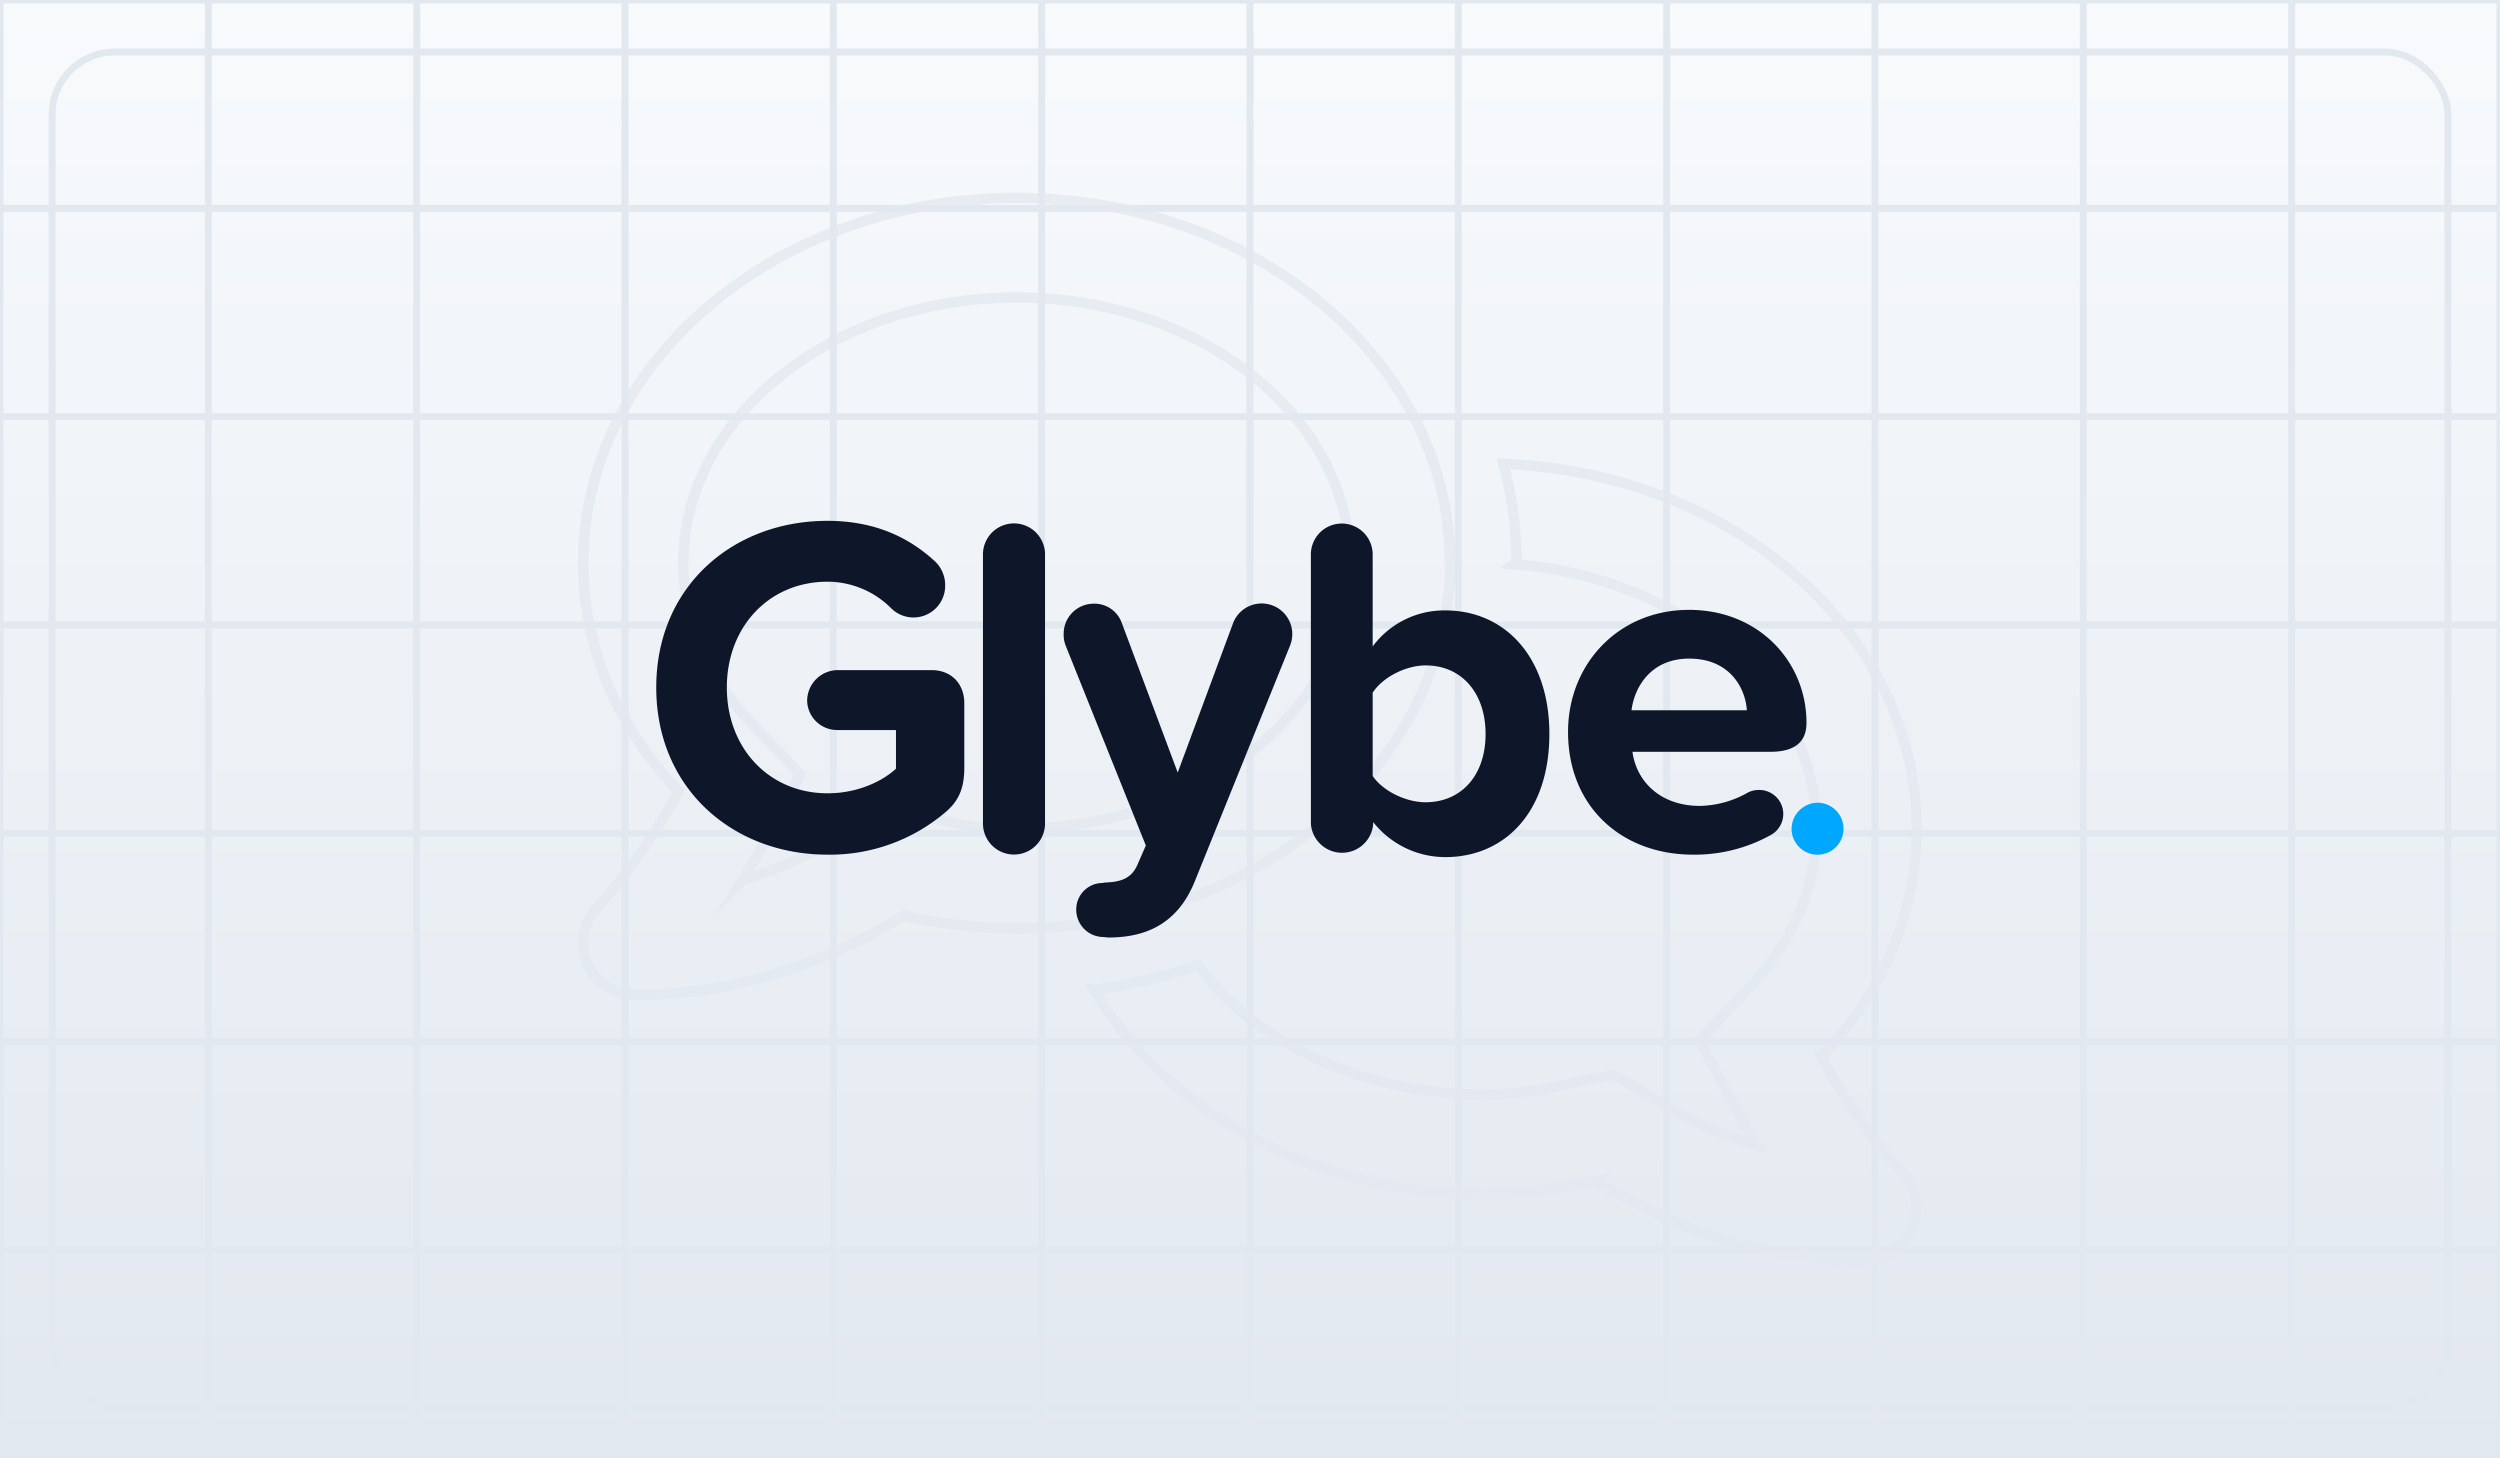 <svg xmlns="http://www.w3.org/2000/svg" xmlns:xlink="http://www.w3.org/1999/xlink" viewBox="0 0 720 420"><rect x="0" y="0" width="720" height="420" fill="#808080" stroke="none"/><defs><linearGradient id="b" x1="361" y1="421" x2="361" y2="1" gradientUnits="userSpaceOnUse"><stop offset="0" stop-color="#e2e8f0"/><stop offset="1" stop-color="#f8fafc"/></linearGradient><clipPath id="a"><path fill="none" d="M1 1h720v420H1z"/></clipPath><symbol id="c" viewBox="0 0 722 422"><g clip-path="url(#a)"><path fill="url(#b)" d="M1 1h720v420H1z"/><path fill="none" stroke="#e2e8f0" stroke-miterlimit="10" stroke-width="2" d="M1 1h60v60H1zm60 0h60v60H61zm60 0h60v60h-60zm60 0h60v60h-60zm60 0h60v60h-60zm60 0h60v60h-60zm60 0h60v60h-60zm60 0h60v60h-60zm60 0h60v60h-60zm60 0h60v60h-60zm60 0h60v60h-60zm60 0h60v60h-60zM1 61h60v60H1zm60 0h60v60H61zm60 0h60v60h-60zm60 0h60v60h-60zm60 0h60v60h-60zm60 0h60v60h-60zm60 0h60v60h-60zm60 0h60v60h-60zm60 0h60v60h-60zm60 0h60v60h-60zm60 0h60v60h-60zm60 0h60v60h-60zM1 121h60v60H1zm60 0h60v60H61zm60 0h60v60h-60zm60 0h60v60h-60zm60 0h60v60h-60zm60 0h60v60h-60zm60 0h60v60h-60zm60 0h60v60h-60zm60 0h60v60h-60zm60 0h60v60h-60zm60 0h60v60h-60zm60 0h60v60h-60zM1 181h60v60H1zm60 0h60v60H61zm60 0h60v60h-60zm60 0h60v60h-60zm60 0h60v60h-60zm60 0h60v60h-60zm60 0h60v60h-60zm60 0h60v60h-60zm60 0h60v60h-60zm60 0h60v60h-60zm60 0h60v60h-60zm60 0h60v60h-60zM1 241h60v60H1zm60 0h60v60H61zm60 0h60v60h-60zm60 0h60v60h-60zm60 0h60v60h-60zm60 0h60v60h-60zm60 0h60v60h-60zm60 0h60v60h-60zm60 0h60v60h-60zm60 0h60v60h-60zm60 0h60v60h-60zm60 0h60v60h-60zM1 301h60v60H1zm60 0h60v60H61zm60 0h60v60h-60zm60 0h60v60h-60zm60 0h60v60h-60zm60 0h60v60h-60zm60 0h60v60h-60zm60 0h60v60h-60zm60 0h60v60h-60zm60 0h60v60h-60zm60 0h60v60h-60zm60 0h60v60h-60zM1 361h60v60H1zm60 0h60v60H61zm60 0h60v60h-60zm60 0h60v60h-60zm60 0h60v60h-60zm60 0h60v60h-60zm60 0h60v60h-60zm60 0h60v60h-60zm60 0h60v60h-60zm60 0h60v60h-60zm60 0h60v60h-60zm60 0h60v60h-60z"/><rect x="16" y="16" width="690" height="390" rx="18" fill="none" stroke="#e2e8f0" stroke-miterlimit="10" stroke-width="2"/></g></symbol></defs><use width="722" height="422" transform="translate(-1 -1)" xlink:href="#c"/><path d="M292.8 57c68.94 0 124.8 47.1 124.8 105.19s-55.86 105.19-124.8 105.19a148 148 0 0 1-32.46-3.71C242 275 215.48 286.5 183 286.5a14.93 14.93 0 0 1-11-25.16 166.27 166.27 0 0 0 23.4-33.47c-17.13-18-27.44-40.82-27.44-65.68C168 104.1 223.88 57 292.8 57Zm-26 178.16a94.19 94.19 0 0 0 26 3.53c52.92 0 96-34.31 96-76.5s-43.08-76.5-96-76.5-96 34.3-96 76.5c0 21 10.63 36.57 19.54 46L230.46 223 221 241.14c-2.15 3.58-4.55 8.25-7.06 12.19a111.25 111.25 0 0 0 31.29-14.58l10-5.68ZM433 133.62c66.24 2.51 119 48.59 119 105.07 0 24.86-10.32 47.69-27.42 65.68A163.14 163.14 0 0 0 548 337.84a14 14 0 0 1 2.26 16.16c-1.8 5.49-7.26 9-13.26 9-32.46 0-59-11.48-77.34-22.83a148 148 0 0 1-32.46 3.71c-49.2 0-91.74-24-112.08-58.87a156.13 156.13 0 0 0 29.82-6.94c16.8 22.24 47.4 37.12 82.26 37.12a94.19 94.19 0 0 0 26-3.53l11.52-2.09 10 5.68a110.77 110.77 0 0 0 31.32 14.58c-2.52-3.94-4.92-8.61-7.08-12.19l-9.48-18.11 14.1-14.88c8.94-9.33 19.56-24.92 19.56-46 0-39.63-38-72.26-86.94-76.14l.54-.36a107.28 107.28 0 0 0-3.74-28.53Z" fill="none" stroke="#e2e8f0" stroke-miterlimit="10" stroke-width="3" opacity=".75"/><path d="M277.72 202.59v18.51c0 5.29-1.25 9.32-5.41 12.8a51.31 51.31 0 0 1-34 12.24c-27.1 0-49.31-18.92-49.31-48.14s22.21-48 49.29-48c13.61 0 23.46 4.73 31 11.69a9.41 9.41 0 0 1 2.92 6.95 9.12 9.12 0 0 1-15.55 6.54 26 26 0 0 0-18.33-7.65c-16.8 0-29 12.94-29 30.47s12.22 30.47 29 30.47c8.88 0 16-3.62 19.71-7.09v-11.13h-16.97a8.63 8.63 0 0 1-8.61-8.49 8.88 8.88 0 0 1 8.61-8.77h27.21c5.72.01 9.44 3.9 9.44 9.6Zm5.37 34.58v-77.49a8.94 8.94 0 1 1 17.88 0v77.49a8.94 8.94 0 1 1-17.88 0Zm34.38 17.13c.28 0 .56-.14.84-.14 4.59-.14 7.51-1.26 9.18-4.9l2.51-5.75-23.1-57.6a8.21 8.21 0 0 1-.56-3.22 8.65 8.65 0 0 1 8.63-8.83 8.34 8.34 0 0 1 8.07 5.46l16.14 43.17 16-43.17a8.82 8.82 0 0 1 17 3.37 9 9 0 0 1-.69 3.36l-27.3 67.55c-5 12.62-14.33 16.26-24.35 16.4a9.82 9.82 0 0 1-1.95-.14 7.86 7.86 0 0 1-7.93-8 7.6 7.6 0 0 1 7.51-7.56Zm128.75-42.9c0 22.56-12.9 35.45-30 35.45a26.56 26.56 0 0 1-20.75-10.09v.7a9 9 0 0 1-17.94-.28v-77.5a8.9 8.9 0 1 1 17.8 0v26.49a25.69 25.69 0 0 1 20.89-10.37c17.24 0 30 13.45 30 35.6Zm-18.37 0c0-11.78-6.87-19.76-17.24-19.76-5.75 0-12.33 3.36-15.28 7.84v24c2.95 4.34 9.53 7.57 15.28 7.57 10.39-.05 17.24-7.88 17.24-19.65Zm58.63-35.76c20.11 0 33.79 15 33.79 32.54 0 5.84-3.77 8.34-10.47 8.34h-39.65c1.12 8.48 8 15.58 19.4 15.58a28.91 28.91 0 0 0 13.69-3.76 6.68 6.68 0 0 1 3.35-.83 6.91 6.91 0 0 1 3.21 13.07 45 45 0 0 1-22.2 5.56c-20.52 0-36-13.76-36-35.32-.02-19.47 14.4-35.18 34.88-35.18Zm-16.61 28.92h33.23c-.42-6.39-4.89-14.88-16.62-14.88-11.03 0-15.77 8.21-16.61 14.88Z" fill="#0e172a"/><path d="M523.49 231.19a7.48 7.48 0 1 1-7.52 7.47 7.58 7.58 0 0 1 7.52-7.47Z" fill="#00a7ff"/></svg>
